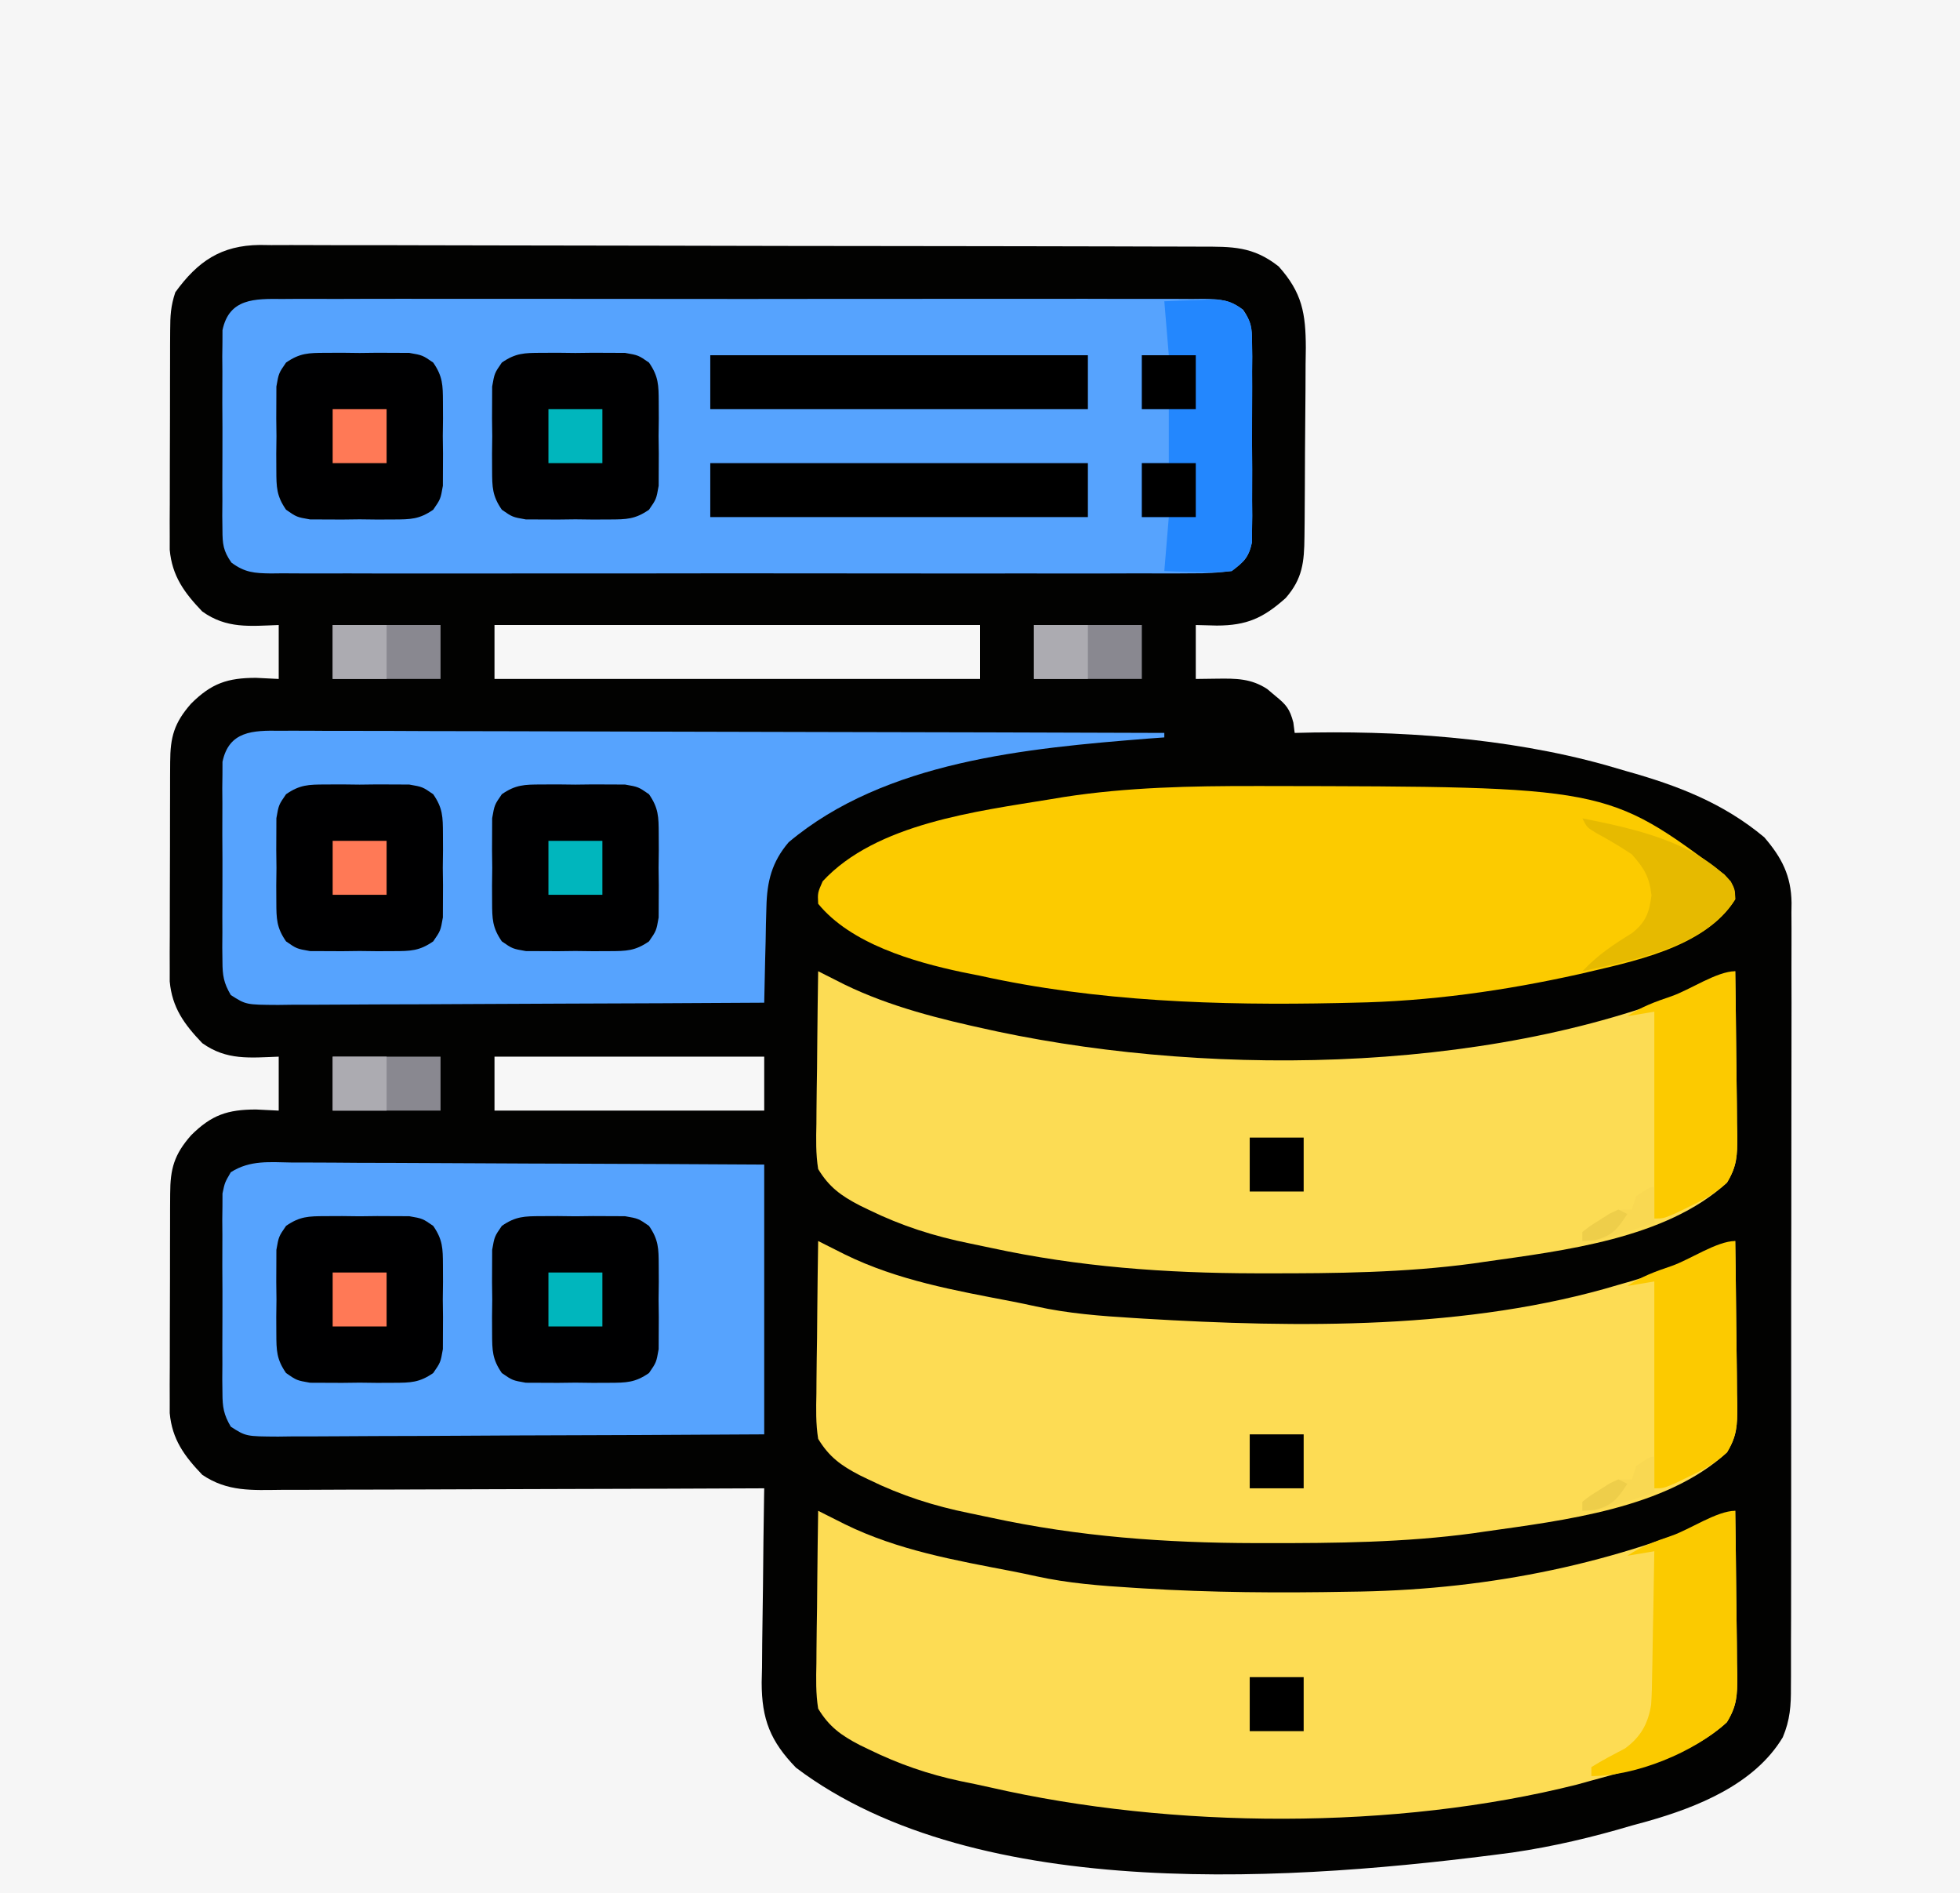 <?xml version="1.0" encoding="UTF-8"?>
<svg version="1.1" xmlns="http://www.w3.org/2000/svg" width="436" height="421">
<rect width="100%" height="100%" fill="#333333" stroke="none"/>
<path d="M0 0 C143.88 0 287.76 0 436 0 C436 138.93 436 277.86 436 421 C292.12 421 148.24 421 0 421 C0 282.07 0 143.14 0 0 Z " fill="#020201" transform="translate(0,0)"/>
<path d="M0 0 C143.88 0 287.76 0 436 0 C436 138.93 436 277.86 436 421 C292.12 421 148.24 421 0 421 C0 282.07 0 143.14 0 0 Z M39 65 C37.968 68.096 37.867 70.248 37.855 73.494 C37.848 74.618 37.842 75.743 37.835 76.902 C37.834 78.118 37.833 79.333 37.832 80.586 C37.829 81.835 37.825 83.084 37.822 84.371 C37.817 87.016 37.814 89.66 37.815 92.305 C37.815 95.686 37.801 99.068 37.784 102.449 C37.77 105.682 37.771 108.915 37.77 112.148 C37.762 113.36 37.755 114.572 37.748 115.82 C37.751 116.951 37.754 118.082 37.757 119.248 C37.756 120.24 37.754 121.232 37.753 122.255 C38.28 128.113 40.99 131.808 45 136 C50.415 139.868 55.587 139.235 62 139 C62 142.96 62 146.92 62 151 C60.329 150.917 58.659 150.835 56.938 150.75 C50.634 150.766 47.066 151.942 42.5 156.496 C38.732 160.789 37.876 163.92 37.855 169.494 C37.848 170.618 37.842 171.743 37.835 172.902 C37.834 174.118 37.833 175.333 37.832 176.586 C37.829 177.835 37.825 179.084 37.822 180.371 C37.817 183.016 37.814 185.66 37.815 188.305 C37.815 191.686 37.801 195.068 37.784 198.449 C37.77 201.682 37.771 204.915 37.77 208.148 C37.762 209.36 37.755 210.572 37.748 211.82 C37.751 212.951 37.754 214.082 37.757 215.248 C37.756 216.24 37.754 217.232 37.753 218.255 C38.28 224.113 40.99 227.808 45 232 C50.415 235.868 55.587 235.235 62 235 C62 238.96 62 242.92 62 247 C60.329 246.917 58.659 246.835 56.938 246.75 C50.634 246.766 47.066 247.942 42.5 252.496 C38.732 256.789 37.876 259.92 37.855 265.494 C37.848 266.618 37.842 267.743 37.835 268.902 C37.834 270.118 37.833 271.333 37.832 272.586 C37.829 273.835 37.825 275.084 37.822 276.371 C37.817 279.016 37.814 281.66 37.815 284.305 C37.815 287.686 37.801 291.068 37.784 294.449 C37.77 297.682 37.771 300.915 37.77 304.148 C37.762 305.36 37.755 306.572 37.748 307.82 C37.751 308.951 37.754 310.082 37.757 311.248 C37.756 312.24 37.754 313.232 37.753 314.255 C38.28 320.113 40.99 323.808 45 328 C50.608 331.801 56.084 331.405 62.605 331.341 C63.767 331.341 64.928 331.341 66.125 331.342 C69.956 331.34 73.786 331.316 77.617 331.293 C80.277 331.287 82.936 331.283 85.595 331.28 C91.875 331.271 98.154 331.246 104.433 331.216 C111.584 331.182 118.735 331.166 125.886 331.151 C140.591 331.12 155.295 331.067 170 331 C169.983 331.951 169.983 331.951 169.966 332.92 C169.855 339.539 169.78 346.158 169.725 352.777 C169.7 355.245 169.666 357.712 169.623 360.18 C169.562 363.735 169.534 367.288 169.512 370.844 C169.486 371.94 169.46 373.036 169.434 374.165 C169.431 382.374 171.377 387.261 177.07 393.137 C217.541 423.682 289.154 418.278 336.511 411.99 C345.547 410.665 354.243 408.603 363 406 C364.131 405.692 365.261 405.384 366.426 405.066 C377.621 401.896 390.312 396.81 396.579 386.369 C398.2 382.527 398.422 379.281 398.388 375.188 C398.396 374.037 398.396 374.037 398.404 372.861 C398.418 370.298 398.411 367.735 398.404 365.172 C398.41 363.33 398.417 361.489 398.425 359.647 C398.443 354.651 398.442 349.655 398.436 344.659 C398.433 340.487 398.439 336.314 398.445 332.142 C398.459 322.298 398.457 312.454 398.446 302.61 C398.435 292.458 398.449 282.306 398.475 272.154 C398.498 263.433 398.504 254.713 398.498 245.993 C398.495 240.786 398.497 235.58 398.515 230.374 C398.53 225.477 398.526 220.582 398.507 215.685 C398.504 213.89 398.507 212.095 398.517 210.3 C398.53 207.846 398.519 205.393 398.501 202.939 C398.511 202.232 398.52 201.525 398.53 200.796 C398.441 194.761 396.369 190.755 392.465 186.215 C383.341 178.584 373.158 174.689 361.865 171.523 C360.266 171.075 358.673 170.604 357.082 170.129 C335.261 164.052 310.583 162.358 288 163 C287.855 161.863 287.855 161.863 287.707 160.703 C286.904 157.632 286.111 156.722 283.688 154.75 C283.093 154.25 282.499 153.75 281.887 153.234 C278.301 150.888 274.953 150.882 270.75 150.938 C268.399 150.968 268.399 150.968 266 151 C266 147.04 266 143.08 266 139 C267.547 139.041 269.094 139.083 270.688 139.125 C277.348 139.106 281.014 137.461 286 133 C289.752 128.712 290.121 125.008 290.177 119.425 C290.19 118.306 290.203 117.188 290.216 116.036 C290.223 114.832 290.231 113.627 290.238 112.387 C290.25 110.522 290.25 110.522 290.263 108.62 C290.277 105.99 290.287 103.36 290.295 100.73 C290.304 98.04 290.325 95.351 290.357 92.661 C290.399 88.778 290.416 84.895 290.426 81.012 C290.452 79.215 290.452 79.215 290.479 77.381 C290.459 69.698 289.669 65.091 284.438 59.258 C278.716 54.749 274.126 54.851 267.024 54.853 C266.107 54.849 265.19 54.845 264.245 54.842 C261.164 54.831 258.083 54.827 255.003 54.823 C252.797 54.817 250.591 54.81 248.385 54.803 C242.387 54.786 236.389 54.775 230.391 54.767 C226.645 54.762 222.898 54.756 219.152 54.749 C208.776 54.733 198.401 54.718 188.025 54.711 C185.334 54.709 182.643 54.707 179.952 54.705 C179.284 54.704 178.615 54.704 177.926 54.703 C167.09 54.695 156.253 54.67 145.417 54.637 C134.288 54.604 123.158 54.587 112.028 54.583 C105.781 54.581 99.534 54.572 93.287 54.547 C87.411 54.523 81.535 54.519 75.659 54.529 C73.503 54.53 71.346 54.523 69.19 54.51 C66.245 54.492 63.302 54.499 60.357 54.512 C59.504 54.501 58.652 54.49 57.774 54.479 C49.18 54.572 43.983 58.112 39 65 Z " fill="#F6F6F6" transform="translate(0,0)"/>
<path d="M0 0 C1.348 -0.009 1.348 -0.009 2.724 -0.019 C5.743 -0.035 8.761 -0.022 11.78 -0.01 C13.941 -0.015 16.103 -0.022 18.264 -0.031 C24.14 -0.049 30.016 -0.042 35.892 -0.029 C42.035 -0.019 48.178 -0.029 54.32 -0.035 C64.637 -0.042 74.953 -0.033 85.27 -0.014 C97.206 0.008 109.141 0.001 121.077 -0.021 C131.316 -0.039 141.554 -0.042 151.793 -0.031 C157.912 -0.025 164.031 -0.024 170.15 -0.037 C175.902 -0.049 181.654 -0.041 187.406 -0.018 C189.52 -0.012 191.634 -0.014 193.748 -0.023 C196.628 -0.034 199.508 -0.02 202.388 0 C203.229 -0.009 204.071 -0.018 204.938 -0.027 C208.589 0.022 210.743 0.171 213.712 2.388 C215.541 5.005 215.7 6.495 215.711 9.672 C215.724 10.7 215.737 11.728 215.75 12.787 C215.742 13.891 215.733 14.995 215.725 16.133 C215.729 17.272 215.733 18.411 215.737 19.585 C215.739 21.992 215.732 24.399 215.715 26.807 C215.694 30.494 215.715 34.18 215.741 37.867 C215.738 40.206 215.733 42.544 215.725 44.883 C215.733 45.987 215.741 47.091 215.75 48.229 C215.731 49.771 215.731 49.771 215.711 51.344 C215.708 52.247 215.705 53.15 215.702 54.08 C214.995 57.459 213.966 58.438 211.194 60.508 C208.138 60.901 205.443 61.048 202.388 61.016 C201.489 61.022 200.59 61.028 199.664 61.035 C196.645 61.051 193.627 61.038 190.608 61.026 C188.446 61.031 186.285 61.038 184.123 61.047 C178.247 61.065 172.372 61.058 166.496 61.045 C160.353 61.035 154.21 61.044 148.067 61.051 C137.751 61.058 127.434 61.048 117.118 61.029 C105.182 61.008 93.247 61.015 81.311 61.037 C71.072 61.055 60.834 61.057 50.595 61.047 C44.476 61.041 38.357 61.04 32.238 61.053 C26.485 61.065 20.734 61.057 14.981 61.034 C12.867 61.028 10.753 61.03 8.639 61.039 C5.759 61.049 2.88 61.036 0 61.016 C-0.842 61.025 -1.683 61.034 -2.55 61.043 C-6.202 60.994 -8.355 60.845 -11.325 58.628 C-13.153 56.011 -13.313 54.521 -13.324 51.344 C-13.336 50.316 -13.349 49.288 -13.362 48.229 C-13.354 47.125 -13.346 46.021 -13.337 44.883 C-13.341 43.744 -13.345 42.605 -13.349 41.431 C-13.352 39.024 -13.344 36.616 -13.328 34.209 C-13.306 30.522 -13.327 26.836 -13.353 23.149 C-13.35 20.81 -13.345 18.471 -13.337 16.133 C-13.345 15.029 -13.354 13.924 -13.362 12.787 C-13.349 11.759 -13.337 10.731 -13.324 9.672 C-13.321 8.769 -13.317 7.866 -13.314 6.936 C-11.829 -0.161 -6.145 -0.065 0 0 Z " fill="#56A3FE" transform="translate(62.806,66.492)"/>
<path d="M0 0 C0.809 0.41 0.809 0.41 1.635 0.828 C2.348 1.187 3.06 1.546 3.795 1.916 C4.852 2.45 4.852 2.45 5.93 2.994 C16.002 7.889 27.098 10.644 38 13 C38.648 13.142 39.296 13.284 39.963 13.43 C89.126 23.803 153.38 22.663 199.746 1.905 C200.546 1.547 201.346 1.19 202.17 0.821 C203.076 0.415 203.076 0.415 204 0 C204.099 6.175 204.172 12.349 204.22 18.524 C204.24 20.624 204.267 22.724 204.302 24.824 C204.35 27.845 204.373 30.865 204.391 33.887 C204.411 34.823 204.432 35.76 204.453 36.725 C204.455 40.956 204.404 43.337 202.163 47.015 C188.535 59.524 165.8 62.13 148.25 64.625 C147.406 64.748 146.563 64.871 145.694 64.998 C130.499 67.051 115.122 67.208 99.812 67.188 C98.964 67.187 98.116 67.186 97.242 67.186 C77.247 67.147 57.955 65.762 38.378 61.515 C36.852 61.184 35.324 60.864 33.794 60.556 C25.804 58.946 18.572 56.641 11.25 53.062 C10.248 52.577 10.248 52.577 9.225 52.081 C5.08 49.932 2.418 47.994 0 44 C-0.542 40.622 -0.466 37.3 -0.391 33.887 C-0.385 32.917 -0.379 31.948 -0.373 30.949 C-0.351 27.861 -0.301 24.775 -0.25 21.688 C-0.23 19.591 -0.212 17.494 -0.195 15.396 C-0.151 10.264 -0.082 5.132 0 0 Z " fill="#FCDC54" transform="translate(182,216)"/>
<path d="M0 0 C0.814 0.41 0.814 0.41 1.645 0.829 C2.36 1.188 3.075 1.548 3.812 1.918 C4.52 2.274 5.228 2.63 5.957 2.997 C17.699 8.761 30.465 11.005 43.206 13.451 C44.962 13.796 46.714 14.159 48.46 14.549 C55.657 16.133 62.841 16.674 70.188 17.125 C70.858 17.166 71.528 17.208 72.219 17.25 C106.65 19.329 144.65 19.782 178 9.75 C178.964 9.475 179.928 9.201 180.922 8.918 C188.91 6.562 196.407 3.395 204 0 C204.099 6.175 204.172 12.349 204.22 18.524 C204.24 20.624 204.267 22.724 204.302 24.824 C204.35 27.845 204.373 30.865 204.391 33.887 C204.411 34.823 204.432 35.76 204.453 36.725 C204.455 40.956 204.404 43.337 202.163 47.015 C188.535 59.524 165.8 62.13 148.25 64.625 C147.406 64.748 146.563 64.871 145.694 64.998 C130.499 67.051 115.122 67.208 99.812 67.188 C98.964 67.187 98.116 67.186 97.242 67.186 C77.247 67.147 57.955 65.762 38.378 61.515 C36.852 61.184 35.324 60.864 33.794 60.556 C25.804 58.946 18.572 56.641 11.25 53.062 C10.248 52.577 10.248 52.577 9.225 52.081 C5.08 49.932 2.418 47.994 0 44 C-0.542 40.622 -0.466 37.3 -0.391 33.887 C-0.385 32.917 -0.379 31.948 -0.373 30.949 C-0.351 27.861 -0.301 24.775 -0.25 21.688 C-0.23 19.591 -0.212 17.494 -0.195 15.396 C-0.151 10.264 -0.082 5.132 0 0 Z " fill="#FDDC54" transform="translate(182,276)"/>
<path d="M0 0 C0.814 0.41 0.814 0.41 1.645 0.829 C2.36 1.188 3.075 1.548 3.812 1.918 C4.52 2.274 5.228 2.63 5.957 2.997 C17.699 8.761 30.465 11.005 43.206 13.451 C44.962 13.796 46.714 14.159 48.46 14.549 C55.657 16.133 62.841 16.673 70.188 17.125 C70.853 17.167 71.518 17.209 72.204 17.252 C87.475 18.2 102.702 18.286 118 18 C118.901 17.986 119.801 17.972 120.729 17.958 C149.724 17.39 177.518 11.738 204 0 C204.099 6.175 204.172 12.349 204.22 18.524 C204.24 20.624 204.267 22.724 204.302 24.824 C204.35 27.845 204.373 30.865 204.391 33.887 C204.411 34.823 204.432 35.76 204.453 36.725 C204.455 40.984 204.408 43.339 202.129 47.031 C194.157 54.405 182.26 57.17 172 60 C170.965 60.287 169.93 60.575 168.863 60.871 C128.488 71.057 78.675 70.778 38.265 61.515 C36.09 61.02 33.909 60.573 31.723 60.133 C24.448 58.591 17.921 56.323 11.25 53.062 C10.248 52.577 10.248 52.577 9.225 52.081 C5.08 49.932 2.418 47.994 0 44 C-0.542 40.622 -0.466 37.3 -0.391 33.887 C-0.385 32.917 -0.379 31.948 -0.373 30.949 C-0.351 27.861 -0.301 24.775 -0.25 21.688 C-0.23 19.591 -0.212 17.494 -0.195 15.396 C-0.151 10.264 -0.082 5.132 0 0 Z " fill="#FDDC54" transform="translate(182,336)"/>
<path d="M0 0 C0.841 -0.003 1.681 -0.007 2.547 -0.01 C5.368 -0.017 8.188 0.005 11.009 0.027 C13.029 0.028 15.049 0.027 17.07 0.025 C22.559 0.024 28.048 0.048 33.537 0.075 C39.272 0.1 45.007 0.103 50.742 0.108 C61.604 0.12 72.466 0.153 83.328 0.193 C95.693 0.238 108.058 0.26 120.423 0.28 C145.861 0.322 171.299 0.392 196.736 0.481 C196.736 0.811 196.736 1.141 196.736 1.481 C195.545 1.567 194.354 1.654 193.127 1.743 C166.252 3.888 134.671 6.736 113.174 24.794 C109.419 29.201 108.355 33.511 108.225 39.192 C108.171 41.058 108.171 41.058 108.117 42.961 C108.095 44.247 108.072 45.532 108.049 46.856 C108.015 48.164 107.981 49.473 107.945 50.821 C107.863 54.041 107.794 57.261 107.736 60.481 C92.681 60.574 77.626 60.645 62.57 60.688 C55.58 60.709 48.589 60.737 41.599 60.783 C34.855 60.827 28.112 60.85 21.369 60.861 C18.793 60.868 16.218 60.882 13.642 60.904 C10.041 60.933 6.44 60.937 2.839 60.935 C1.233 60.957 1.233 60.957 -0.404 60.979 C-7.549 60.939 -7.549 60.939 -10.925 58.775 C-12.506 56.065 -12.77 54.447 -12.781 51.317 C-12.794 50.289 -12.806 49.261 -12.819 48.202 C-12.811 47.098 -12.803 45.994 -12.795 44.856 C-12.799 43.717 -12.803 42.578 -12.806 41.404 C-12.809 38.997 -12.802 36.59 -12.785 34.182 C-12.764 30.495 -12.785 26.809 -12.81 23.122 C-12.808 20.783 -12.803 18.445 -12.795 16.106 C-12.803 15.002 -12.811 13.898 -12.819 12.76 C-12.807 11.732 -12.794 10.704 -12.781 9.645 C-12.778 8.742 -12.775 7.839 -12.772 6.909 C-11.335 0.043 -6 -0.089 0 0 Z " fill="#56A3FE" transform="translate(62.264,162.519)"/>
<path d="M0 0 C0.774 0 1.547 0.001 2.344 0.001 C78.183 0.122 78.183 0.122 104.324 19.66 C106.119 21.583 106.697 22.538 106.75 25.188 C99.991 36.073 83.634 39.08 72.035 41.836 C55.488 45.52 38.703 47.895 21.75 48.188 C20.651 48.213 19.552 48.239 18.419 48.266 C-8.109 48.827 -35.263 47.956 -61.25 42.188 C-62.582 41.922 -63.914 41.656 -65.246 41.391 C-76.094 39.091 -89.996 35.063 -97.25 26.188 C-97.375 23.75 -97.375 23.75 -96.25 21.188 C-84.359 8.306 -61.925 5.63 -45.562 2.938 C-44.579 2.774 -43.595 2.611 -42.581 2.443 C-28.465 0.262 -14.253 -0.019 0 0 Z " fill="#FCCB00" transform="translate(279.25,174.812)"/>
<path d="M0 0 C1.132 -0.001 2.264 -0.001 3.43 -0.002 C7.175 0.001 10.919 0.032 14.663 0.063 C17.258 0.071 19.853 0.077 22.448 0.081 C28.582 0.094 34.716 0.126 40.85 0.166 C48.519 0.215 56.189 0.237 63.858 0.259 C77.538 0.298 91.218 0.378 104.897 0.454 C104.897 20.254 104.897 40.054 104.897 60.454 C76.069 60.615 76.069 60.615 61.849 60.655 C54.153 60.677 46.456 60.705 38.76 60.756 C32.017 60.8 25.273 60.823 18.53 60.834 C15.954 60.841 13.379 60.855 10.803 60.877 C7.202 60.906 3.601 60.91 0 60.908 C-1.605 60.93 -1.605 60.93 -3.243 60.952 C-10.388 60.912 -10.388 60.912 -13.764 58.748 C-15.345 56.038 -15.609 54.42 -15.62 51.29 C-15.633 50.262 -15.645 49.234 -15.658 48.175 C-15.65 47.071 -15.642 45.967 -15.634 44.829 C-15.638 43.69 -15.641 42.551 -15.645 41.377 C-15.648 38.97 -15.641 36.563 -15.624 34.155 C-15.603 30.468 -15.624 26.782 -15.649 23.095 C-15.647 20.756 -15.642 18.418 -15.634 16.079 C-15.642 14.975 -15.65 13.871 -15.658 12.733 C-15.646 11.705 -15.633 10.677 -15.62 9.618 C-15.617 8.715 -15.614 7.813 -15.61 6.882 C-15.103 4.454 -15.103 4.454 -13.764 2.16 C-9.439 -0.612 -5.026 -0.068 0 0 Z " fill="#56A3FE" transform="translate(65.103,258.546)"/>
<path d="M0 0 C35.64 0 71.28 0 108 0 C108 3.96 108 7.92 108 12 C72.36 12 36.72 12 0 12 C0 8.04 0 4.08 0 0 Z " fill="#F7F7F7" transform="translate(110,139)"/>
<path d="M0 0 C1.232 -0.005 2.465 -0.01 3.734 -0.016 C5.66 0.008 5.66 0.008 7.625 0.031 C8.909 0.016 10.193 0 11.516 -0.016 C12.748 -0.01 13.98 -0.005 15.25 0 C16.94 0.007 16.94 0.007 18.664 0.014 C21.625 0.531 21.625 0.531 23.99 2.166 C26.115 5.24 26.141 7.185 26.156 10.906 C26.164 12.755 26.164 12.755 26.172 14.641 C26.156 15.925 26.141 17.208 26.125 18.531 C26.14 19.815 26.156 21.099 26.172 22.422 C26.167 23.654 26.162 24.887 26.156 26.156 C26.152 27.283 26.147 28.41 26.143 29.57 C25.625 32.531 25.625 32.531 23.99 34.896 C20.916 37.021 18.971 37.048 15.25 37.062 C14.018 37.068 12.785 37.073 11.516 37.078 C10.232 37.063 8.948 37.047 7.625 37.031 C5.699 37.054 5.699 37.054 3.734 37.078 C2.502 37.073 1.27 37.068 0 37.062 C-1.69 37.056 -1.69 37.056 -3.414 37.049 C-6.375 36.531 -6.375 36.531 -8.74 34.896 C-10.865 31.822 -10.891 29.877 -10.906 26.156 C-10.911 24.924 -10.917 23.692 -10.922 22.422 C-10.906 21.138 -10.891 19.854 -10.875 18.531 C-10.89 17.247 -10.906 15.963 -10.922 14.641 C-10.917 13.408 -10.912 12.176 -10.906 10.906 C-10.902 9.78 -10.897 8.653 -10.893 7.492 C-10.375 4.531 -10.375 4.531 -8.74 2.166 C-5.666 0.041 -3.721 0.015 0 0 Z " fill="#000001" transform="translate(120.375,270.469)"/>
<path d="M0 0 C1.232 -0.005 2.465 -0.01 3.734 -0.016 C5.66 0.008 5.66 0.008 7.625 0.031 C8.909 0.016 10.193 0 11.516 -0.016 C12.748 -0.01 13.98 -0.005 15.25 0 C16.94 0.007 16.94 0.007 18.664 0.014 C21.625 0.531 21.625 0.531 23.99 2.166 C26.115 5.24 26.141 7.185 26.156 10.906 C26.164 12.755 26.164 12.755 26.172 14.641 C26.156 15.925 26.141 17.208 26.125 18.531 C26.14 19.815 26.156 21.099 26.172 22.422 C26.167 23.654 26.162 24.887 26.156 26.156 C26.152 27.283 26.147 28.41 26.143 29.57 C25.625 32.531 25.625 32.531 23.99 34.896 C20.916 37.021 18.971 37.048 15.25 37.062 C14.018 37.068 12.785 37.073 11.516 37.078 C10.232 37.063 8.948 37.047 7.625 37.031 C5.699 37.054 5.699 37.054 3.734 37.078 C2.502 37.073 1.27 37.068 0 37.062 C-1.69 37.056 -1.69 37.056 -3.414 37.049 C-6.375 36.531 -6.375 36.531 -8.74 34.896 C-10.865 31.822 -10.891 29.877 -10.906 26.156 C-10.911 24.924 -10.917 23.692 -10.922 22.422 C-10.906 21.138 -10.891 19.854 -10.875 18.531 C-10.89 17.247 -10.906 15.963 -10.922 14.641 C-10.917 13.408 -10.912 12.176 -10.906 10.906 C-10.902 9.78 -10.897 8.653 -10.893 7.492 C-10.375 4.531 -10.375 4.531 -8.74 2.166 C-5.666 0.041 -3.721 0.015 0 0 Z " fill="#000001" transform="translate(72.375,270.469)"/>
<path d="M0 0 C1.232 -0.005 2.465 -0.01 3.734 -0.016 C5.66 0.008 5.66 0.008 7.625 0.031 C8.909 0.016 10.193 0 11.516 -0.016 C12.748 -0.01 13.98 -0.005 15.25 0 C16.94 0.007 16.94 0.007 18.664 0.014 C21.625 0.531 21.625 0.531 23.99 2.166 C26.115 5.24 26.141 7.185 26.156 10.906 C26.164 12.755 26.164 12.755 26.172 14.641 C26.156 15.925 26.141 17.208 26.125 18.531 C26.14 19.815 26.156 21.099 26.172 22.422 C26.167 23.654 26.162 24.887 26.156 26.156 C26.152 27.283 26.147 28.41 26.143 29.57 C25.625 32.531 25.625 32.531 23.99 34.896 C20.916 37.021 18.971 37.048 15.25 37.062 C14.018 37.068 12.785 37.073 11.516 37.078 C10.232 37.063 8.948 37.047 7.625 37.031 C5.699 37.054 5.699 37.054 3.734 37.078 C2.502 37.073 1.27 37.068 0 37.062 C-1.69 37.056 -1.69 37.056 -3.414 37.049 C-6.375 36.531 -6.375 36.531 -8.74 34.896 C-10.865 31.822 -10.891 29.877 -10.906 26.156 C-10.911 24.924 -10.917 23.692 -10.922 22.422 C-10.906 21.138 -10.891 19.854 -10.875 18.531 C-10.89 17.247 -10.906 15.963 -10.922 14.641 C-10.917 13.408 -10.912 12.176 -10.906 10.906 C-10.902 9.78 -10.897 8.653 -10.893 7.492 C-10.375 4.531 -10.375 4.531 -8.74 2.166 C-5.666 0.041 -3.721 0.015 0 0 Z " fill="#000001" transform="translate(120.375,174.469)"/>
<path d="M0 0 C1.232 -0.005 2.465 -0.01 3.734 -0.016 C5.66 0.008 5.66 0.008 7.625 0.031 C8.909 0.016 10.193 0 11.516 -0.016 C12.748 -0.01 13.98 -0.005 15.25 0 C16.94 0.007 16.94 0.007 18.664 0.014 C21.625 0.531 21.625 0.531 23.99 2.166 C26.115 5.24 26.141 7.185 26.156 10.906 C26.164 12.755 26.164 12.755 26.172 14.641 C26.156 15.925 26.141 17.208 26.125 18.531 C26.14 19.815 26.156 21.099 26.172 22.422 C26.167 23.654 26.162 24.887 26.156 26.156 C26.152 27.283 26.147 28.41 26.143 29.57 C25.625 32.531 25.625 32.531 23.99 34.896 C20.916 37.021 18.971 37.048 15.25 37.062 C14.018 37.068 12.785 37.073 11.516 37.078 C10.232 37.063 8.948 37.047 7.625 37.031 C5.699 37.054 5.699 37.054 3.734 37.078 C2.502 37.073 1.27 37.068 0 37.062 C-1.69 37.056 -1.69 37.056 -3.414 37.049 C-6.375 36.531 -6.375 36.531 -8.74 34.896 C-10.865 31.822 -10.891 29.877 -10.906 26.156 C-10.911 24.924 -10.917 23.692 -10.922 22.422 C-10.906 21.138 -10.891 19.854 -10.875 18.531 C-10.89 17.247 -10.906 15.963 -10.922 14.641 C-10.917 13.408 -10.912 12.176 -10.906 10.906 C-10.902 9.78 -10.897 8.653 -10.893 7.492 C-10.375 4.531 -10.375 4.531 -8.74 2.166 C-5.666 0.041 -3.721 0.015 0 0 Z " fill="#000001" transform="translate(72.375,174.469)"/>
<path d="M0 0 C1.232 -0.005 2.465 -0.01 3.734 -0.016 C5.66 0.008 5.66 0.008 7.625 0.031 C8.909 0.016 10.193 0 11.516 -0.016 C12.748 -0.01 13.98 -0.005 15.25 0 C16.94 0.007 16.94 0.007 18.664 0.014 C21.625 0.531 21.625 0.531 23.99 2.166 C26.115 5.24 26.141 7.185 26.156 10.906 C26.164 12.755 26.164 12.755 26.172 14.641 C26.156 15.925 26.141 17.208 26.125 18.531 C26.14 19.815 26.156 21.099 26.172 22.422 C26.167 23.654 26.162 24.887 26.156 26.156 C26.152 27.283 26.147 28.41 26.143 29.57 C25.625 32.531 25.625 32.531 23.99 34.896 C20.916 37.021 18.971 37.048 15.25 37.062 C14.018 37.068 12.785 37.073 11.516 37.078 C10.232 37.063 8.948 37.047 7.625 37.031 C5.699 37.054 5.699 37.054 3.734 37.078 C2.502 37.073 1.27 37.068 0 37.062 C-1.69 37.056 -1.69 37.056 -3.414 37.049 C-6.375 36.531 -6.375 36.531 -8.74 34.896 C-10.865 31.822 -10.891 29.877 -10.906 26.156 C-10.911 24.924 -10.917 23.692 -10.922 22.422 C-10.906 21.138 -10.891 19.854 -10.875 18.531 C-10.89 17.247 -10.906 15.963 -10.922 14.641 C-10.917 13.408 -10.912 12.176 -10.906 10.906 C-10.902 9.78 -10.897 8.653 -10.893 7.492 C-10.375 4.531 -10.375 4.531 -8.74 2.166 C-5.666 0.041 -3.721 0.015 0 0 Z " fill="#000001" transform="translate(120.375,78.469)"/>
<path d="M0 0 C1.232 -0.005 2.465 -0.01 3.734 -0.016 C5.66 0.008 5.66 0.008 7.625 0.031 C8.909 0.016 10.193 0 11.516 -0.016 C12.748 -0.01 13.98 -0.005 15.25 0 C16.94 0.007 16.94 0.007 18.664 0.014 C21.625 0.531 21.625 0.531 23.99 2.166 C26.115 5.24 26.141 7.185 26.156 10.906 C26.164 12.755 26.164 12.755 26.172 14.641 C26.156 15.925 26.141 17.208 26.125 18.531 C26.14 19.815 26.156 21.099 26.172 22.422 C26.167 23.654 26.162 24.887 26.156 26.156 C26.152 27.283 26.147 28.41 26.143 29.57 C25.625 32.531 25.625 32.531 23.99 34.896 C20.916 37.021 18.971 37.048 15.25 37.062 C14.018 37.068 12.785 37.073 11.516 37.078 C10.232 37.063 8.948 37.047 7.625 37.031 C5.699 37.054 5.699 37.054 3.734 37.078 C2.502 37.073 1.27 37.068 0 37.062 C-1.69 37.056 -1.69 37.056 -3.414 37.049 C-6.375 36.531 -6.375 36.531 -8.74 34.896 C-10.865 31.822 -10.891 29.877 -10.906 26.156 C-10.911 24.924 -10.917 23.692 -10.922 22.422 C-10.906 21.138 -10.891 19.854 -10.875 18.531 C-10.89 17.247 -10.906 15.963 -10.922 14.641 C-10.917 13.408 -10.912 12.176 -10.906 10.906 C-10.902 9.78 -10.897 8.653 -10.893 7.492 C-10.375 4.531 -10.375 4.531 -8.74 2.166 C-5.666 0.041 -3.721 0.015 0 0 Z " fill="#000001" transform="translate(72.375,78.469)"/>
<path d="M0 0 C2.418 -0.108 4.831 -0.187 7.25 -0.25 C8.273 -0.3 8.273 -0.3 9.316 -0.352 C12.617 -0.416 14.548 -0.35 17.197 1.702 C19.348 4.444 19.505 5.718 19.518 9.164 C19.53 10.192 19.543 11.22 19.556 12.279 C19.548 13.383 19.54 14.487 19.531 15.625 C19.535 16.764 19.539 17.903 19.543 19.077 C19.546 21.484 19.538 23.891 19.521 26.299 C19.5 29.986 19.521 33.672 19.547 37.359 C19.544 39.698 19.539 42.036 19.531 44.375 C19.539 45.479 19.547 46.583 19.556 47.721 C19.543 48.749 19.531 49.777 19.518 50.836 C19.513 52.19 19.513 52.19 19.508 53.572 C18.833 56.8 17.58 58.002 15 60 C12.263 60.291 9.961 60.383 7.25 60.25 C6.553 60.232 5.855 60.214 5.137 60.195 C3.424 60.148 1.712 60.077 0 60 C0.33 56.04 0.66 52.08 1 48 C-0.98 48 -2.96 48 -5 48 C-5 44.04 -5 40.08 -5 36 C-3.02 36 -1.04 36 1 36 C1 32.04 1 28.08 1 24 C-0.98 24 -2.96 24 -5 24 C-5 20.04 -5 16.08 -5 12 C-3.02 12 -1.04 12 1 12 C0.67 8.04 0.34 4.08 0 0 Z " fill="#2387FE" transform="translate(259,67)"/>
<path d="M0 0 C27.72 0 55.44 0 84 0 C84 3.96 84 7.92 84 12 C56.28 12 28.56 12 0 12 C0 8.04 0 4.08 0 0 Z " fill="#000000" transform="translate(158,103)"/>
<path d="M0 0 C27.72 0 55.44 0 84 0 C84 3.96 84 7.92 84 12 C56.28 12 28.56 12 0 12 C0 8.04 0 4.08 0 0 Z " fill="#000000" transform="translate(158,79)"/>
<path d="M0 0 C0.099 6.175 0.172 12.349 0.22 18.524 C0.24 20.624 0.267 22.724 0.302 24.824 C0.35 27.845 0.373 30.865 0.391 33.887 C0.411 34.823 0.432 35.76 0.453 36.725 C0.455 40.977 0.406 43.339 -1.862 47.028 C-9.132 53.733 -22.118 59 -32 59 C-32 58.34 -32 57.68 -32 57 C-29.556 55.478 -27.029 54.167 -24.48 52.828 C-21.04 50.293 -19.363 47.354 -18.703 43.073 C-18.56 40.891 -18.507 38.726 -18.488 36.539 C-18.47 35.748 -18.452 34.958 -18.434 34.143 C-18.38 31.637 -18.346 29.131 -18.312 26.625 C-18.279 24.918 -18.245 23.211 -18.209 21.504 C-18.124 17.336 -18.057 13.168 -18 9 C-19.98 9.33 -21.96 9.66 -24 10 C-20.776 7.85 -17.85 6.814 -14.188 5.562 C-10.177 4.191 -4.055 0 0 0 Z " fill="#FBCA00" transform="translate(386,336)"/>
<path d="M0 0 C0.099 6.175 0.172 12.349 0.22 18.524 C0.24 20.624 0.267 22.724 0.302 24.824 C0.35 27.845 0.373 30.865 0.391 33.887 C0.411 34.823 0.432 35.76 0.453 36.725 C0.455 40.959 0.403 43.339 -1.84 47.02 C-4.424 49.389 -6.961 50.808 -10.125 52.312 C-11.179 52.824 -12.234 53.336 -13.32 53.863 C-16 55 -16 55 -18 55 C-18 39.82 -18 24.64 -18 9 C-19.98 9.33 -21.96 9.66 -24 10 C-20.776 7.85 -17.85 6.814 -14.188 5.562 C-10.177 4.191 -4.055 0 0 0 Z " fill="#FCCA00" transform="translate(386,276)"/>
<path d="M0 0 C0.099 6.175 0.172 12.349 0.22 18.524 C0.24 20.624 0.267 22.724 0.302 24.824 C0.35 27.845 0.373 30.865 0.391 33.887 C0.411 34.823 0.432 35.76 0.453 36.725 C0.455 40.959 0.403 43.339 -1.84 47.02 C-4.424 49.389 -6.961 50.808 -10.125 52.312 C-11.179 52.824 -12.234 53.336 -13.32 53.863 C-16 55 -16 55 -18 55 C-18 39.82 -18 24.64 -18 9 C-19.98 9.33 -21.96 9.66 -24 10 C-20.776 7.85 -17.85 6.814 -14.188 5.562 C-10.177 4.191 -4.055 0 0 0 Z " fill="#FCCA00" transform="translate(386,216)"/>
<path d="M0 0 C19.8 0 39.6 0 60 0 C60 3.96 60 7.92 60 12 C40.2 12 20.4 12 0 12 C0 8.04 0 4.08 0 0 Z " fill="#F7F7F7" transform="translate(110,235)"/>
<path d="M0 0 C11.404 2.262 24.713 5.123 33 14 C33.957 15.871 33.957 15.871 34 18 C28.615 26.798 16.664 30.134 7.125 32.438 C4.754 32.986 2.382 33.502 0 34 C3.336 30.466 6.853 28.083 10.977 25.562 C14.097 23.153 14.873 20.975 15.375 17.125 C14.871 12.923 13.803 11.203 11 8 C8.442 6.292 5.845 4.768 3.145 3.297 C1 2 1 2 0 0 Z " fill="#E6BA00" transform="translate(352,182)"/>
<path d="M0 0 C7.92 0 15.84 0 24 0 C24 3.96 24 7.92 24 12 C16.08 12 8.16 12 0 12 C0 8.04 0 4.08 0 0 Z " fill="#898890" transform="translate(74,235)"/>
<path d="M0 0 C7.92 0 15.84 0 24 0 C24 3.96 24 7.92 24 12 C16.08 12 8.16 12 0 12 C0 8.04 0 4.08 0 0 Z " fill="#898890" transform="translate(230,139)"/>
<path d="M0 0 C7.92 0 15.84 0 24 0 C24 3.96 24 7.92 24 12 C16.08 12 8.16 12 0 12 C0 8.04 0 4.08 0 0 Z " fill="#898890" transform="translate(74,139)"/>
<path d="M0 0 C3.96 0 7.92 0 12 0 C12 3.96 12 7.92 12 12 C8.04 12 4.08 12 0 12 C0 8.04 0 4.08 0 0 Z " fill="#000000" transform="translate(278,373)"/>
<path d="M0 0 C3.96 0 7.92 0 12 0 C12 3.96 12 7.92 12 12 C8.04 12 4.08 12 0 12 C0 8.04 0 4.08 0 0 Z " fill="#000000" transform="translate(278,319)"/>
<path d="M0 0 C3.96 0 7.92 0 12 0 C12 3.96 12 7.92 12 12 C8.04 12 4.08 12 0 12 C0 8.04 0 4.08 0 0 Z " fill="#00B6BD" transform="translate(122,283)"/>
<path d="M0 0 C3.96 0 7.92 0 12 0 C12 3.96 12 7.92 12 12 C8.04 12 4.08 12 0 12 C0 8.04 0 4.08 0 0 Z " fill="#FF7956" transform="translate(74,283)"/>
<path d="M0 0 C3.96 0 7.92 0 12 0 C12 3.96 12 7.92 12 12 C8.04 12 4.08 12 0 12 C0 8.04 0 4.08 0 0 Z " fill="#000000" transform="translate(278,253)"/>
<path d="M0 0 C3.96 0 7.92 0 12 0 C12 3.96 12 7.92 12 12 C8.04 12 4.08 12 0 12 C0 8.04 0 4.08 0 0 Z " fill="#ACABB1" transform="translate(74,235)"/>
<path d="M0 0 C3.96 0 7.92 0 12 0 C12 3.96 12 7.92 12 12 C8.04 12 4.08 12 0 12 C0 8.04 0 4.08 0 0 Z " fill="#00B6BD" transform="translate(122,187)"/>
<path d="M0 0 C3.96 0 7.92 0 12 0 C12 3.96 12 7.92 12 12 C8.04 12 4.08 12 0 12 C0 8.04 0 4.08 0 0 Z " fill="#FF7956" transform="translate(74,187)"/>
<path d="M0 0 C3.96 0 7.92 0 12 0 C12 3.96 12 7.92 12 12 C8.04 12 4.08 12 0 12 C0 8.04 0 4.08 0 0 Z " fill="#ACABB1" transform="translate(230,139)"/>
<path d="M0 0 C3.96 0 7.92 0 12 0 C12 3.96 12 7.92 12 12 C8.04 12 4.08 12 0 12 C0 8.04 0 4.08 0 0 Z " fill="#ACABB1" transform="translate(74,139)"/>
<path d="M0 0 C3.96 0 7.92 0 12 0 C12 3.96 12 7.92 12 12 C8.04 12 4.08 12 0 12 C0 8.04 0 4.08 0 0 Z " fill="#000000" transform="translate(254,103)"/>
<path d="M0 0 C3.96 0 7.92 0 12 0 C12 3.96 12 7.92 12 12 C8.04 12 4.08 12 0 12 C0 8.04 0 4.08 0 0 Z " fill="#00B6BD" transform="translate(122,91)"/>
<path d="M0 0 C3.96 0 7.92 0 12 0 C12 3.96 12 7.92 12 12 C8.04 12 4.08 12 0 12 C0 8.04 0 4.08 0 0 Z " fill="#FF7956" transform="translate(74,91)"/>
<path d="M0 0 C3.96 0 7.92 0 12 0 C12 3.96 12 7.92 12 12 C8.04 12 4.08 12 0 12 C0 8.04 0 4.08 0 0 Z " fill="#000000" transform="translate(254,79)"/>
<path d="M0 0 C0 2.64 0 5.28 0 8 C-2.103 8.672 -4.207 9.337 -6.312 10 C-8.07 10.557 -8.07 10.557 -9.863 11.125 C-13 12 -13 12 -16 12 C-16 11.34 -16 10.68 -16 10 C-14.355 8.711 -14.355 8.711 -12.188 7.375 C-11.48 6.929 -10.772 6.483 -10.043 6.023 C-8 5 -8 5 -5 5 C-4.67 4.01 -4.34 3.02 -4 2 C-1 0 -1 0 0 0 Z " fill="#F9D852" transform="translate(368,324)"/>
<path d="M0 0 C0 2.64 0 5.28 0 8 C-2.103 8.672 -4.207 9.337 -6.312 10 C-8.07 10.557 -8.07 10.557 -9.863 11.125 C-13 12 -13 12 -16 12 C-16 11.34 -16 10.68 -16 10 C-14.355 8.711 -14.355 8.711 -12.188 7.375 C-11.48 6.929 -10.772 6.483 -10.043 6.023 C-8 5 -8 5 -5 5 C-4.67 4.01 -4.34 3.02 -4 2 C-1 0 -1 0 0 0 Z " fill="#F9D852" transform="translate(368,264)"/>
<path d="M0 0 C0.66 0.33 1.32 0.66 2 1 C-0.234 4.351 -1.262 5.816 -5.25 6.812 C-6.611 6.905 -6.611 6.905 -8 7 C-8 6.34 -8 5.68 -8 5 C-6.32 3.676 -6.32 3.676 -4.125 2.312 C-3.406 1.855 -2.686 1.397 -1.945 0.926 C-1.303 0.62 -0.661 0.315 0 0 Z " fill="#EECE4A" transform="translate(360,329)"/>
<path d="M0 0 C0.66 0.33 1.32 0.66 2 1 C-0.234 4.351 -1.262 5.816 -5.25 6.812 C-6.611 6.905 -6.611 6.905 -8 7 C-8 6.34 -8 5.68 -8 5 C-6.32 3.676 -6.32 3.676 -4.125 2.312 C-3.406 1.855 -2.686 1.397 -1.945 0.926 C-1.303 0.62 -0.661 0.315 0 0 Z " fill="#EECE4A" transform="translate(360,269)"/>
</svg>
